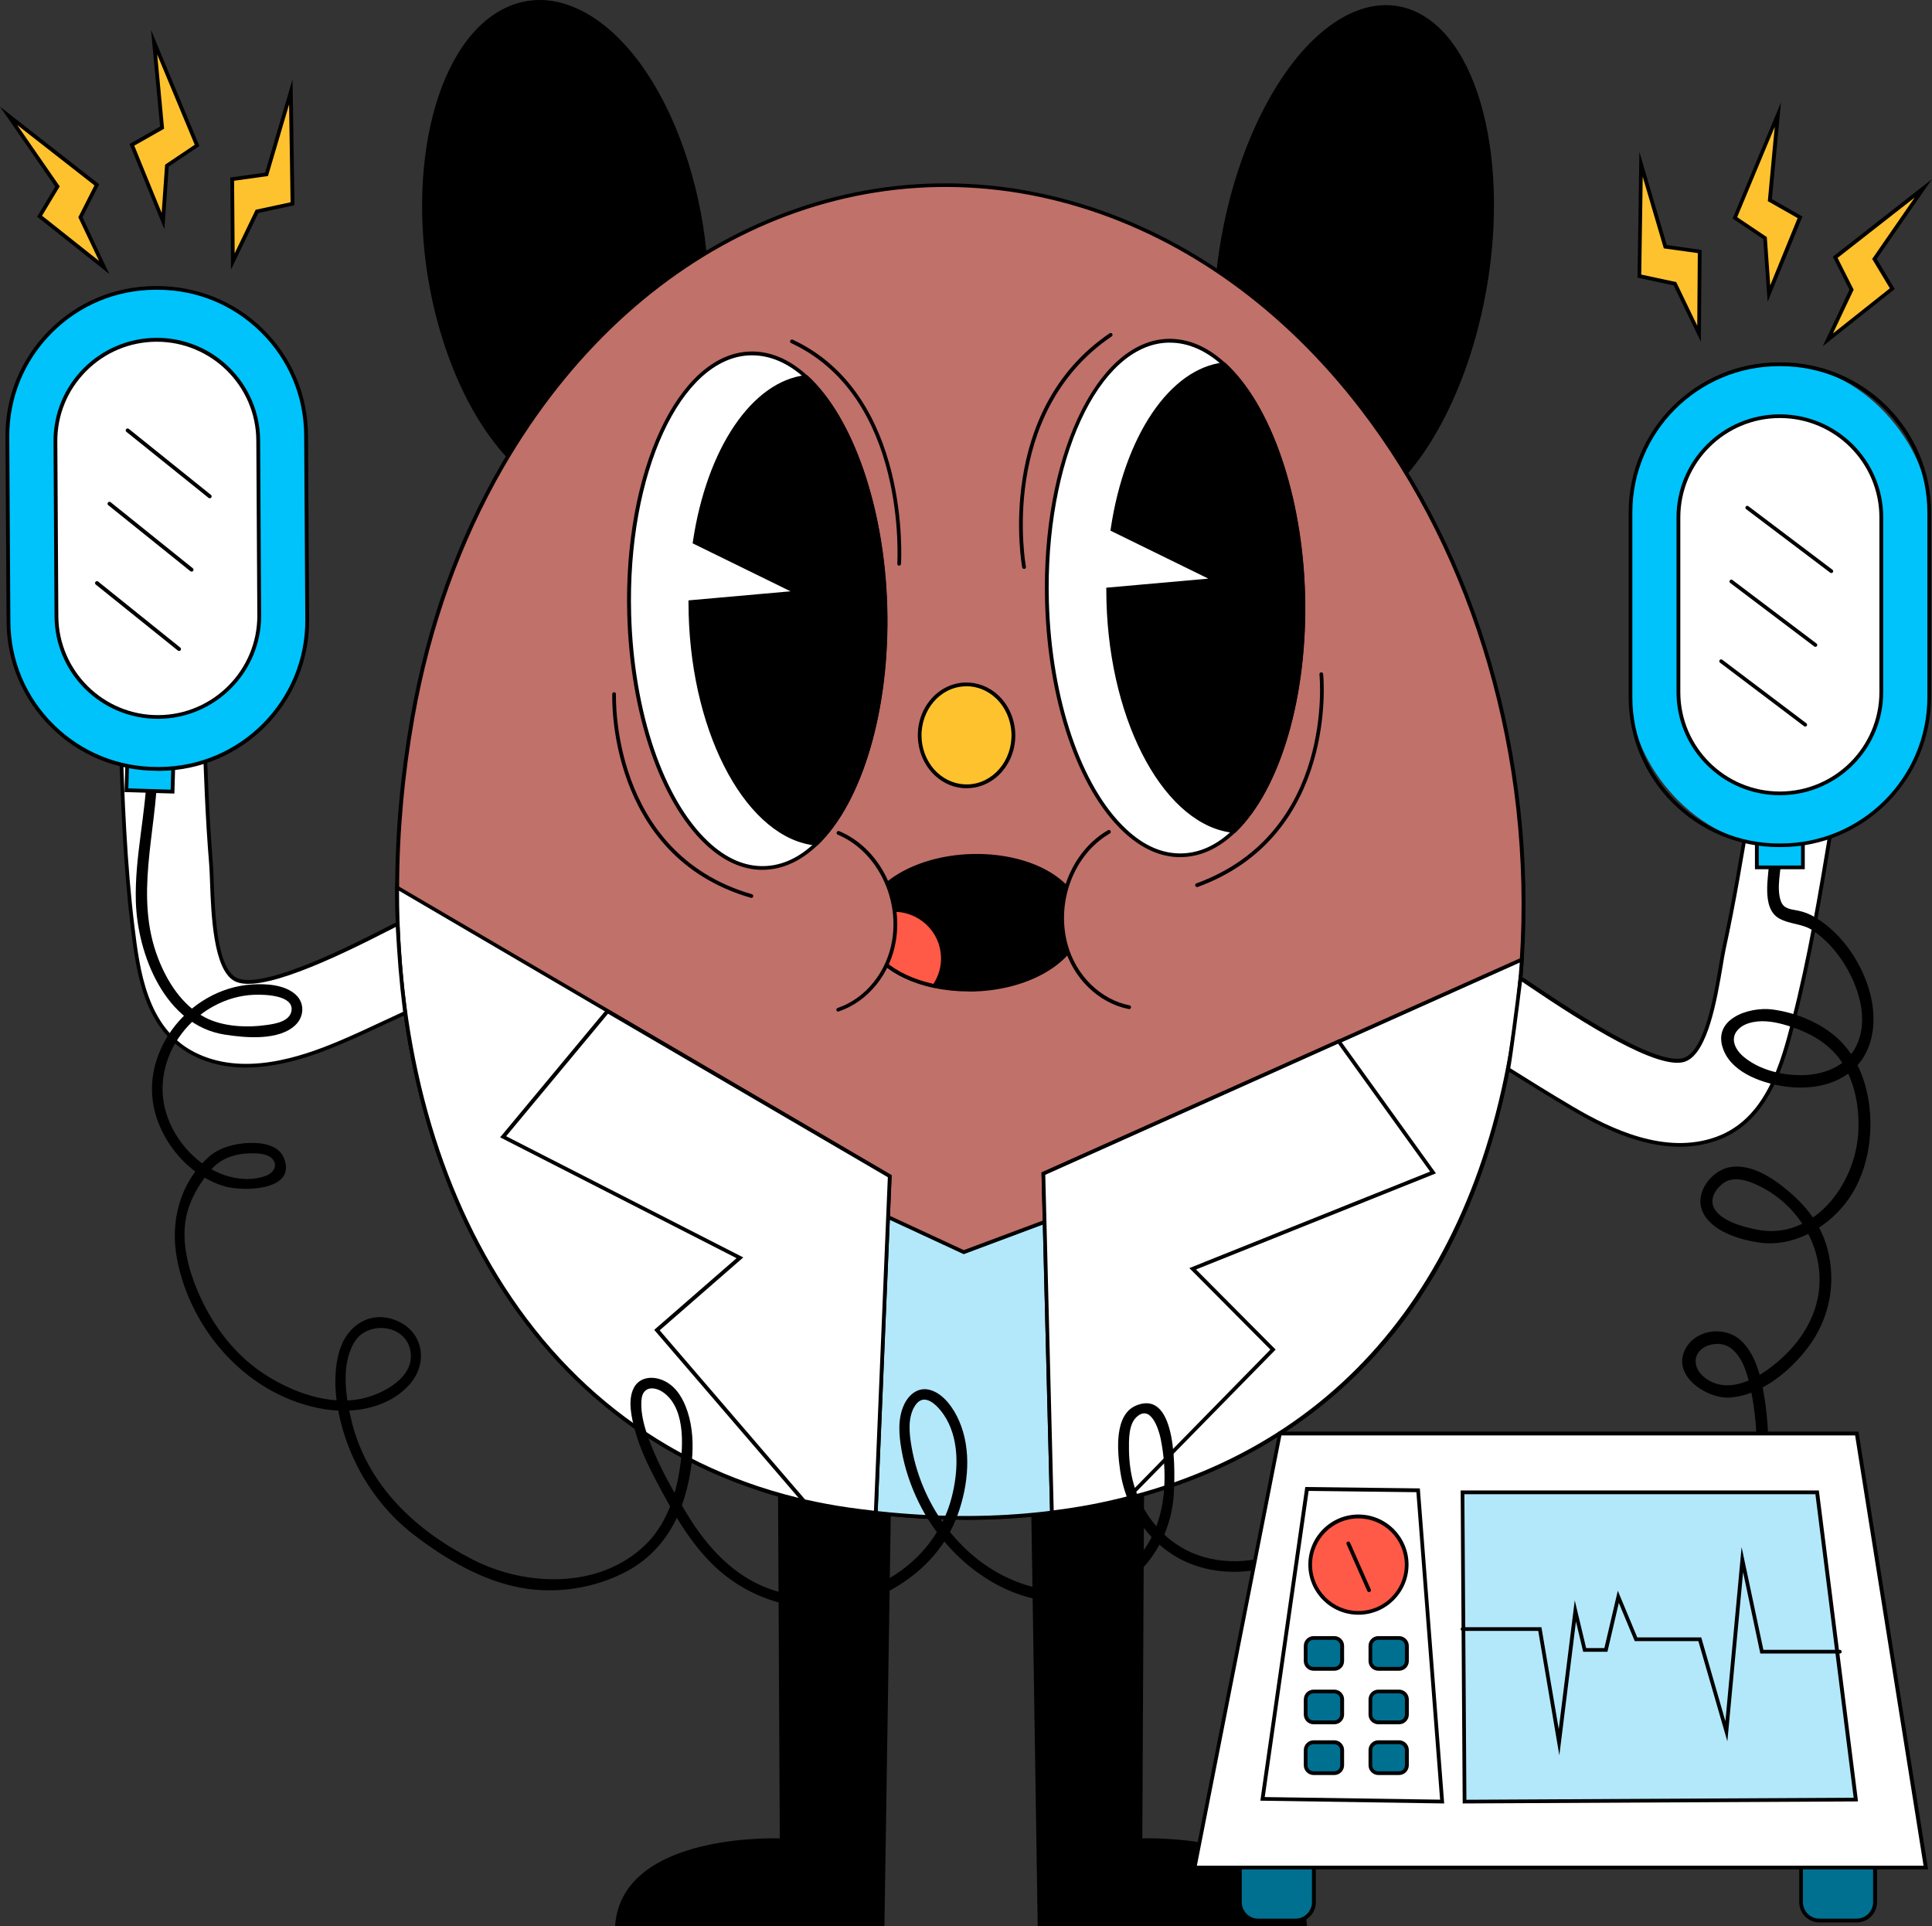 <?xml version="1.0" encoding="UTF-8"?><svg id="Ebene_2" xmlns="http://www.w3.org/2000/svg" width="208.64" height="208" viewBox="0 0 208.64 208"><rect x="0" y="0" width="208.64" height="208" fill="#333333" stroke="none"/><g id="OBJECTS"><polygon points="207.71 20.33 198.19 27.78 199.95 31.28 197.38 36.7 204.35 31.17 202.42 27.96 207.71 20.33" fill="#ffc22f"/><path d="M196.83,37.41l2.9-6.13-1.8-3.56,10.71-8.38-5.97,8.62,1.95,3.25-7.8,6.19ZM198.44,27.84l1.74,3.44-2.24,4.73,6.15-4.88-1.91-3.17,4.59-6.63-8.33,6.52Z"/><polygon points="177.23 17.74 177.05 29.81 180.88 30.64 183.49 36.05 183.56 27.16 179.85 26.64 177.23 17.74" fill="#ffc22f"/><path d="M183.69,36.92l-2.95-6.1-3.9-.84.2-13.58,2.96,10.06,3.76.53-.08,9.94ZM177.25,29.65l3.77.81,2.27,4.71.06-7.84-3.67-.51-2.28-7.74-.16,10.57Z"/><polygon points="192 12.38 187.35 23.53 190.61 25.71 191.03 31.7 194.39 23.46 191.13 21.61 192 12.38" fill="#ffc22f"/><path d="M190.89,32.58l-.47-6.76-3.31-2.22,5.22-12.54-.98,10.44,3.3,1.88-3.76,9.21ZM187.6,23.45l3.2,2.15.37,5.21,2.96-7.26-3.22-1.83.75-8.03-4.06,9.76Z"/><polygon points=".93 12.51 10.45 19.96 8.68 23.46 11.25 28.88 4.28 23.35 6.21 20.14 .93 12.51" fill="#ffc22f"/><path d="M11.81,29.59l-7.8-6.19,1.95-3.25L0,11.52l10.71,8.38-1.8,3.56,2.9,6.13ZM4.55,23.3l6.15,4.88-2.24-4.72,1.74-3.44L1.86,13.5l4.59,6.63-1.91,3.17Z"/><polygon points="31.41 9.92 31.59 22 27.75 22.82 25.15 28.23 25.07 19.34 28.79 18.82 31.41 9.92" fill="#ffc22f"/><path d="M24.95,29.11l-.08-9.94,3.76-.53,2.96-10.06.21,13.58-3.9.84-2.95,6.1ZM25.28,19.52l.06,7.84,2.27-4.71,3.77-.81-.16-10.57-2.28,7.74-3.67.51Z"/><polygon points="16.64 4.56 21.29 15.71 18.03 17.89 17.61 23.88 14.25 15.64 17.5 13.79 16.64 4.56" fill="#ffc22f"/><path d="M17.75,24.76l-3.76-9.21,3.3-1.88-.98-10.44,5.22,12.54-3.31,2.22-.47,6.76ZM14.5,15.73l2.96,7.26.37-5.21,3.2-2.15-4.06-9.76.75,8.03-3.22,1.83Z"/><path d="M123.43,144.97l-.27,53.75s16.87-.84,17.78,9.08h-28.67s-.96-62.48-.96-62.48c0,0,12.14-.35,12.13-.35Z"/><path d="M141.16,208h-29.1s0-.21,0-.21l-.97-62.66h.2c.12,0,11.96-.35,12.13-.36v.19s.21.01.21.01l-.27,53.54c1.98-.05,16.92-.11,17.77,9.27l.02.22ZM112.47,207.58h28.25c-1.11-9.37-17.38-8.67-17.54-8.66h-.21s0-.2,0-.2l.27-53.55c-.29.02-.8.04-1.69.06l-10.03.29.96,62.06Z"/><path d="M84.15,144.97l.27,53.75s-16.87-.84-17.78,9.08h28.67s.96-62.48.96-62.48c0,0-12.14-.35-12.13-.35Z"/><path d="M66.42,208l.02-.22c.86-9.38,15.79-9.32,17.77-9.27l-.27-53.54h.2s.01-.2.01-.2c.16,0,12.01.35,12.13.35h.2s0,.21,0,.21l-.97,62.66h-29.1ZM83.56,198.9c-3.38,0-15.73.56-16.69,8.69h28.25s.96-62.08.96-62.08l-10.03-.29c-.89-.03-1.39-.04-1.69-.06l.27,53.77h-.21s-.33-.02-.85-.02ZM84.15,144.97h0,0Z"/><path d="M133,21.53c-3.87,14.83-1.11,29.97,6.18,33.82,7.29,3.85,16.34-5.05,20.21-19.87s1.11-29.97-6.18-33.82-16.34,5.05-20.21,19.87Z"/><path d="M142.74,56.44c-1.26,0-2.49-.31-3.65-.92-7.35-3.89-10.17-19.16-6.28-34.05l.2.05-.2-.05c2.6-9.96,7.68-17.68,13.26-20.12,2.51-1.1,5.01-1.06,7.24.12,7.35,3.89,10.17,19.16,6.28,34.05-2.6,9.96-7.68,17.68-13.26,20.12-1.21.53-2.42.8-3.59.8ZM149.66.95c-1.12,0-2.26.26-3.43.77-5.46,2.4-10.46,10.01-13.03,19.85h0c-3.84,14.72-1.12,29.78,6.08,33.59,2.15,1.13,4.47,1.17,6.89.11,5.46-2.4,10.46-10.01,13.03-19.85,3.84-14.72,1.12-29.78-6.08-33.59-1.11-.59-2.26-.88-3.46-.88Z"/><path d="M74.16,17.67C69.84,3.78,60.46-3.28,53.22,1.9c-7.24,5.18-9.6,20.63-5.27,34.52s13.71,20.94,20.95,15.77c7.24-5.18,9.6-20.63,5.27-34.52Z"/><path d="M63.81,54.09c-.97,0-1.96-.17-2.96-.5-5.43-1.82-10.33-8.21-13.1-17.11-4.35-13.94-1.95-29.53,5.35-34.75C55.57-.03,58.39-.46,61.25.5c5.43,1.82,10.33,8.21,13.1,17.11h0c4.35,13.94,1.95,29.53-5.35,34.75-1.61,1.15-3.37,1.74-5.2,1.74ZM58.3.41c-1.74,0-3.42.56-4.96,1.66-7.16,5.12-9.49,20.51-5.2,34.29,2.73,8.77,7.54,15.06,12.84,16.84,2.74.92,5.43.51,7.79-1.18,7.16-5.12,9.49-20.51,5.2-34.29-2.73-8.77-7.54-15.06-12.85-16.84-.95-.32-1.9-.48-2.83-.48Z"/><path d="M91.53,162.97c33.39,4.77,64.41-8.56,71.58-49.11.61-3.42,1.01-6.84,1.23-10.25,1.43-22.31-5.25-43.95-17.34-59.65-7.97-10.33-18.28-18.09-30.18-21.74-24.56-7.55-48.9,4.49-62.57,28.1-4.54,7.86-7.91,17-9.7,27.13-1.09,6.19-1.64,12.35-1.66,18.38-.09,33.44,16.38,62.52,48.65,67.14Z" fill="#c07169"/><path d="M104.19,164.1c-4.1,0-8.34-.31-12.69-.93h0c-15.31-2.19-27.97-10.09-36.6-22.84-8.04-11.88-12.27-27.27-12.22-44.49.01-6.05.57-12.25,1.66-18.41,1.75-9.92,5.02-19.07,9.72-27.19,14.18-24.5,38.83-35.56,62.81-28.19,11.54,3.54,22.01,11.08,30.29,21.81,12.45,16.15,18.79,37.94,17.39,59.78-.22,3.45-.63,6.91-1.23,10.27-3.39,19.21-12.16,33.24-26.05,41.69-9.26,5.64-20.53,8.52-33.07,8.52ZM91.56,162.77c17.55,2.5,33.27-.1,45.49-7.53,13.79-8.39,22.49-22.32,25.86-41.41.59-3.35,1-6.79,1.22-10.23,1.39-21.75-4.91-43.44-17.3-59.51-8.22-10.66-18.62-18.15-30.08-21.67-23.79-7.31-48.25,3.68-62.33,28.01-4.67,8.09-7.93,17.19-9.67,27.06-1.08,6.14-1.64,12.31-1.65,18.34-.05,17.14,4.16,32.45,12.15,44.27,8.57,12.66,21.13,20.5,36.32,22.67h0Z"/><path d="M82.69,160.98c2.8.88,5.75,1.54,8.84,1.98,11.64,1.66,23,1.13,33.16-2.01l-5.91-31.25-14.71,5.5-13.82-6.41-7.56,32.18Z" fill="#b3e8fb"/><path d="M104.21,164.1c-4.11,0-8.35-.31-12.71-.93-3.06-.44-6.05-1.11-8.87-1.99l-.18-.06,7.66-32.61,13.97,6.48,14.85-5.55,5.99,31.66-.17.05c-6.36,1.96-13.23,2.95-20.54,2.95ZM82.93,160.85c2.75.85,5.65,1.5,8.63,1.92,11.99,1.71,23.06,1.06,32.9-1.95l-5.83-30.83-14.56,5.44-.08-.04-13.6-6.31-7.46,31.76Z"/><path d="M113.59,163.32c24.15-3.01,43.97-18.09,49.52-49.46.61-3.42,1.01-6.84,1.23-10.25l-51.66,23.12.92,36.59Z" fill="#fff"/><path d="M113.4,163.55v-.22s-.92-36.72-.92-36.72l.12-.06,51.97-23.26-.02.34c-.22,3.45-.63,6.91-1.23,10.27-5.06,28.64-22.71,46.26-49.69,49.63l-.22.03ZM112.89,126.86l.91,36.23c26.67-3.41,44.1-20.9,49.12-49.26.57-3.24.98-6.56,1.2-9.89l-51.23,22.93Z"/><path d="M94.57,163.35c-1.01-.11-2.02-.24-3.04-.38-32.27-4.61-48.74-33.69-48.65-67.14l53.2,31.17-1.51,36.35Z" fill="#fff"/><path d="M94.77,163.58l-.22-.02c-1.01-.11-2.04-.24-3.05-.39-15.31-2.19-27.97-10.09-36.6-22.84-8.04-11.88-12.27-27.27-12.22-44.49v-.35s53.61,31.41,53.61,31.41v.12s-1.52,36.57-1.52,36.57ZM43.09,96.18c.01,17,4.21,32.18,12.15,43.91,8.57,12.66,21.13,20.5,36.32,22.67.93.13,1.88.25,2.82.36l1.5-36.01-52.79-30.93Z"/><path d="M113.6,163.31c2.86-.35,5.41-.82,8.14-1.52l15.74-16.06-8.68-8.72,25.96-10.4-10.18-14.16-31.9,14.28.92,36.58Z" fill="#fff"/><path d="M113.4,163.54v-.22s-.93-36.71-.93-36.71l.12-.06,32.05-14.35,10.43,14.5-25.91,10.38,8.6,8.65-15.92,16.24h-.06c-2.73.71-5.25,1.18-8.16,1.54l-.22.03ZM112.88,126.87l.91,36.22c2.78-.35,5.21-.81,7.84-1.48l15.56-15.88-8.75-8.8,26-10.42-9.94-13.81-31.62,14.16Z"/><path d="M79.9,135.81l-8.96,7.81,15.87,18.47h0c1.53.35,3.1.65,4.71.87.99.14,2.05.28,3.04.39l1.51-36.35-30.48-17.81-11.27,13.55,25.57,13.07Z" fill="#fff"/><path d="M94.77,163.58l-.22-.02c-1.07-.12-2.19-.27-3.05-.39-1.55-.22-3.13-.51-4.69-.87h-.07s-.08-.07-.08-.07l-16.01-18.63,8.89-7.74-25.53-13.05,11.54-13.88.15.09,30.58,17.87v.12s-1.52,36.57-1.52,36.57ZM86.93,161.91c1.55.35,3.1.64,4.63.86.8.11,1.82.25,2.82.36l1.5-36.01-30.22-17.66-11,13.23,25.61,13.09-9.03,7.87,15.7,18.27Z"/><path d="M140.73,64.15c-.31-11.04-3.79-20.48-8.55-24.82-1.86-1.69-3.91-2.6-6.06-2.53-7.64.24-13.48,12.86-13.05,28.2s6.98,27.59,14.61,27.35c2.03-.06,3.94-1,5.62-2.62,4.68-4.51,7.74-14.31,7.43-25.58Z" fill="#fff"/><path d="M127.46,92.56c-2.13,0-4.2-.93-6.15-2.76-4.91-4.62-8.15-14.12-8.45-24.8-.43-15.43,5.51-28.17,13.24-28.41,2.16-.06,4.24.8,6.2,2.59,4.94,4.49,8.32,14.29,8.62,24.96h0c.31,10.95-2.63,21.05-7.49,25.73-1.78,1.72-3.72,2.62-5.76,2.68-.08,0-.15,0-.23,0ZM126.34,37c-.07,0-.14,0-.22,0-7.51.23-13.28,12.79-12.85,28,.3,10.57,3.49,19.96,8.32,24.51,1.93,1.82,3.98,2.71,6.08,2.64,1.94-.06,3.78-.92,5.49-2.57,4.78-4.61,7.67-14.59,7.37-25.43h0c-.3-10.57-3.63-20.25-8.49-24.67-1.82-1.65-3.74-2.48-5.7-2.48Z"/><path d="M133.31,89.73c-7.23-.65-13.24-11.41-13.62-24.78-.01-.44-.02-.87-.02-1.31l11.56-1.03-11.09-5.43c1.46-9.85,6.18-17.19,12.04-17.85,4.77,4.34,8.24,13.78,8.55,24.82.32,11.27-2.75,21.07-7.43,25.58Z"/><path d="M133.38,89.94h-.09c-7.36-.67-13.43-11.63-13.8-24.98-.01-.44-.02-.88-.02-1.31v-.19l11.02-.98-10.57-5.18.02-.15c1.5-10.12,6.41-17.37,12.22-18.02h.09s.07.05.07.05c4.94,4.49,8.32,14.29,8.62,24.96.31,10.95-2.63,21.05-7.49,25.73l-.07.06ZM119.87,63.83c0,.37,0,.74.02,1.12.37,13.09,6.22,23.85,13.34,24.57,4.74-4.63,7.6-14.57,7.3-25.36-.3-10.52-3.6-20.16-8.42-24.61-5.56.7-10.26,7.71-11.75,17.52l11.61,5.69-12.1,1.08Z"/><path d="M129.27,95.78c-.08,0-.16-.05-.19-.13-.04-.11.02-.22.12-.26,14.98-5.47,13.31-22.4,13.29-22.57-.01-.11.07-.21.18-.22.11-.01.21.07.22.18.02.17,1.72,17.42-13.56,23-.02,0-.05.01-.07.01Z"/><path d="M110.59,61.43c-.1,0-.18-.07-.2-.16-.03-.17-3.04-16.81,9.44-25.28.09-.06.22-.04.28.05.06.09.04.22-.05.28-12.27,8.33-9.3,24.71-9.27,24.87.02.11-.05.22-.16.24-.01,0-.03,0-.04,0Z"/><path d="M95.61,65.52c-.31-11.04-3.79-20.48-8.56-24.82-1.86-1.69-3.91-2.6-6.06-2.53-7.64.24-13.48,12.86-13.05,28.2.43,15.34,6.98,27.59,14.61,27.35,2.03-.06,3.94-1,5.62-2.62,4.68-4.51,7.74-14.31,7.43-25.58Z" fill="#fff"/><path d="M82.34,93.93c-2.13,0-4.2-.93-6.15-2.76-4.91-4.62-8.15-14.12-8.45-24.8-.44-15.43,5.51-28.17,13.24-28.41,2.16-.07,4.24.8,6.2,2.59,4.94,4.49,8.32,14.29,8.62,24.96h0c.31,10.95-2.63,21.05-7.49,25.73-1.78,1.72-3.72,2.62-5.76,2.68-.08,0-.15,0-.23,0ZM81.22,38.37c-.07,0-.14,0-.21,0-7.51.23-13.28,12.79-12.85,28,.3,10.57,3.49,19.96,8.32,24.51,1.93,1.82,3.98,2.71,6.08,2.64,1.94-.06,3.78-.92,5.49-2.57,4.78-4.61,7.67-14.59,7.37-25.43-.3-10.57-3.63-20.25-8.49-24.67-1.82-1.65-3.74-2.48-5.7-2.48Z"/><path d="M88.18,91.1c-7.23-.65-13.24-11.41-13.62-24.78-.01-.44-.02-.87-.02-1.31l11.56-1.03-11.09-5.43c1.46-9.85,6.18-17.19,12.04-17.85,4.77,4.34,8.24,13.78,8.56,24.82.32,11.27-2.75,21.07-7.43,25.58Z"/><path d="M88.26,91.31h-.09c-7.36-.67-13.43-11.63-13.8-24.98-.01-.44-.02-.88-.02-1.31v-.19l11.02-.98-10.57-5.18.02-.15c1.5-10.12,6.41-17.37,12.22-18.02h.09s.07.05.07.05c4.94,4.49,8.32,14.29,8.62,24.96.31,10.95-2.63,21.05-7.49,25.73l-.07.06ZM74.75,65.2c0,.37,0,.74.02,1.12.37,13.09,6.22,23.85,13.34,24.57,4.74-4.63,7.6-14.57,7.3-25.36-.3-10.52-3.6-20.16-8.42-24.61-5.56.7-10.26,7.71-11.75,17.52l11.61,5.69-12.1,1.08Z"/><path d="M81.16,96.95s-.04,0-.06,0c-15.6-4.5-14.99-21.83-14.98-22.01,0-.11.1-.21.21-.19.11,0,.2.1.19.21,0,.17-.6,17.18,14.68,21.6.11.03.17.14.14.25-.03.09-.11.15-.2.15Z"/><path d="M97.1,61.09s0,0-.01,0c-.11,0-.2-.11-.19-.22.01-.18,1.12-17.96-11.46-23.82-.1-.05-.15-.17-.1-.27.05-.1.17-.15.27-.1,12.83,5.98,11.7,24.03,11.69,24.21,0,.11-.1.19-.2.19Z"/><path d="M99.32,79.59c.1,3.04,2.44,5.42,5.24,5.33,2.8-.1,4.98-2.64,4.89-5.68-.1-3.04-2.44-5.42-5.24-5.33-2.8.1-4.98,2.64-4.89,5.68Z" fill="#ffc22f"/><path d="M104.39,85.12c-1.26,0-2.48-.49-3.44-1.39-1.11-1.04-1.78-2.55-1.83-4.14-.1-3.15,2.18-5.79,5.08-5.89,1.32-.04,2.61.44,3.61,1.38,1.11,1.04,1.78,2.55,1.83,4.14.1,3.15-2.18,5.79-5.08,5.89-.06,0-.11,0-.17,0ZM104.37,74.11c-.05,0-.1,0-.16,0-2.68.09-4.78,2.55-4.69,5.47.05,1.48.67,2.89,1.7,3.85.93.86,2.1,1.31,3.32,1.27,2.68-.09,4.78-2.55,4.69-5.47-.05-1.48-.67-2.89-1.7-3.85-.89-.83-2-1.28-3.17-1.28Z"/><path d="M116.68,99.22c.13,3.99-4.98,7.4-11.4,7.62-1.55.05-3.02-.08-4.39-.38-4.3-.92-7.39-3.4-7.48-6.43,0-.27,0-.52.05-.78.51-3.64,5.36-6.63,11.37-6.84,6.43-.22,11.73,2.82,11.86,6.81Z"/><path d="M104.62,107.06c-1.29,0-2.56-.13-3.77-.39-4.55-.97-7.55-3.57-7.64-6.62,0-.29,0-.56.05-.82.53-3.78,5.5-6.8,11.56-7.01,4.11-.13,7.89,1.02,10.14,3.12,1.22,1.14,1.89,2.48,1.93,3.89h0c.13,4.09-5.07,7.6-11.6,7.83-.22,0-.44.01-.66.01ZM105.49,92.6c-.22,0-.44,0-.66.01-5.87.2-10.67,3.07-11.17,6.67-.04.24-.05.48-.05.74.09,2.86,2.96,5.31,7.32,6.24,1.39.3,2.85.43,4.34.37,6.3-.22,11.33-3.54,11.21-7.41h0c-.04-1.29-.66-2.54-1.8-3.6-2.05-1.91-5.45-3.02-9.19-3.02Z"/><path d="M101.83,103.32c.04,1.16-.31,2.25-.93,3.14-4.3-.92-7.39-3.4-7.48-6.43,0-.27,0-.52.05-.78.82-.6,1.82-.95,2.91-.99,2.92-.1,5.37,2.16,5.47,5.06Z" fill="#ff5a47"/><path d="M100.98,106.69l-.13-.03c-4.55-.97-7.55-3.57-7.64-6.62,0-.29,0-.56.05-.82v-.08s.08-.05.08-.05c.87-.64,1.92-.99,3.02-1.03,1.48-.05,2.88.47,3.96,1.48,1.06.99,1.67,2.33,1.72,3.78h0c.04,1.17-.3,2.3-.97,3.26l-.08.11ZM93.64,99.37c-.03.2-.04.42-.03.66.09,2.83,2.91,5.26,7.19,6.21.57-.87.86-1.87.82-2.91h0c-.04-1.34-.61-2.58-1.59-3.5-1-.93-2.3-1.42-3.67-1.37-.99.03-1.93.35-2.72.9Z"/><path d="M90.55,89.96c4.27,1.79,6.74,6.88,6.01,11.54-.56,3.56-2.93,6.48-6.04,7.54" fill="#c07169"/><path d="M90.52,109.24c-.08,0-.16-.05-.19-.14-.04-.11.02-.22.13-.26,3.04-1.03,5.36-3.93,5.9-7.38.74-4.74-1.79-9.61-5.89-11.33-.1-.04-.15-.16-.11-.27.04-.1.16-.15.27-.11,4.27,1.79,6.9,6.85,6.13,11.76-.56,3.6-2.99,6.62-6.17,7.7-.02,0-.04.01-.07.01Z"/><path d="M119.75,89.82c-4.03,2.32-5.91,7.7-4.66,12.23.96,3.47,3.64,6.06,6.84,6.71" fill="#c07169"/><path d="M121.93,108.96s-.03,0-.04,0c-3.29-.66-6.03-3.35-7-6.85-1.32-4.78.73-10.14,4.76-12.46.1-.06.22-.02.28.07.06.1.02.22-.07.28-3.88,2.23-5.84,7.39-4.57,12,.92,3.35,3.55,5.93,6.69,6.56.11.02.18.13.16.24-.02.1-.1.16-.2.16Z"/><path d="M12.98,78.66c.25,7.15.47,14.32,1.34,21.43.62,5.14,1.48,11.04,6.54,13.67,5.02,2.6,10.98.89,15.86-1.18,2.3-.97,4.75-2.16,7.03-3.2-.45-3.56-.64-6.1-.82-9.61-1.43.65-14.16,7.7-17.48,5.99-2.69-1.39-2.43-9.81-2.65-12.46-.44-5.35-.61-10.72-.8-16.09-.2-5.84-9.22-4.36-9.02,1.45Z" fill="#fff"/><path d="M26.58,115.28c-1.98,0-3.96-.37-5.81-1.34-5.31-2.76-6.08-9.15-6.65-13.83-.84-6.92-1.09-14-1.32-20.85l-.02-.6c-.06-1.87.81-3.51,2.41-4.5,1.59-.99,3.63-1.14,5.06-.38,1.21.64,1.9,1.86,1.95,3.42l.03.94c.17,4.97.35,10.11.76,15.14.04.47.06,1.13.09,1.89.13,3.48.34,9.31,2.45,10.4,2.79,1.44,12.87-3.73,16.18-5.43.54-.28.93-.48,1.13-.57l.27-.12.02.3c.18,3.42.37,5.96.82,9.6l.02.15-.14.06c-.72.33-1.46.67-2.2,1.02-1.6.75-3.26,1.52-4.83,2.18-2.82,1.2-6.51,2.51-10.22,2.51ZM18.17,73.71c-.93,0-1.92.27-2.77.8-1.47.92-2.28,2.43-2.22,4.15l.02.6c.23,6.84.48,13.91,1.32,20.82.56,4.58,1.32,10.86,6.43,13.51,5.2,2.69,11.44.61,15.69-1.19,1.57-.66,3.22-1.43,4.82-2.18.7-.33,1.39-.65,2.07-.96-.43-3.46-.61-5.94-.79-9.17-.21.1-.49.25-.84.43-5.83,2.99-13.89,6.8-16.55,5.43-2.32-1.2-2.54-7.18-2.67-10.75-.03-.76-.05-1.41-.09-1.87-.42-5.05-.59-10.19-.76-15.16l-.03-.94c-.06-1.81-.98-2.68-1.74-3.08-.55-.29-1.21-.44-1.89-.44Z"/><path d="M162.85,115.43c2.31,1.46,4.64,2.89,6.99,4.28,4.57,2.69,10.26,5.16,15.57,3.23,5.37-1.95,6.98-7.69,8.27-12.7,1.79-6.94,2.95-14.01,4.12-21.07.96-5.73-7.79-8.38-8.75-2.61-.88,5.29-1.75,10.6-2.89,15.85-.56,2.59-1.4,10.97-4.25,12-3.51,1.27-16.14-7.8-17.73-8.8-.29,2.5-1.15,9.09-1.34,9.82Z" fill="#fff"/><path d="M181.41,123.83c-4.35,0-8.59-2.13-11.67-3.95-2.59-1.52-5.1-3.09-6.99-4.28l-.12-.08.04-.14c.18-.72,1.05-7.32,1.33-9.79l.04-.32.27.17c.2.13.59.39,1.11.74,3.33,2.25,13.47,9.11,16.44,8.04,2.23-.81,3.2-6.56,3.78-9.99.13-.75.24-1.4.34-1.86,1.07-4.94,1.92-10.01,2.73-14.91l.15-.93c.26-1.55,1.1-2.66,2.38-3.14,1.53-.57,3.52-.15,4.97,1.03,1.45,1.19,2.11,2.94,1.8,4.78l-.1.58c-1.13,6.76-2.29,13.75-4.03,20.51-1.17,4.56-2.78,10.8-8.4,12.84-1.35.49-2.71.7-4.07.7ZM163.08,115.34c1.88,1.18,4.33,2.71,6.86,4.2,3.98,2.34,9.9,5.21,15.4,3.22,5.42-1.97,6.99-8.09,8.14-12.56,1.74-6.74,2.9-13.72,4.02-20.47l.1-.58c.28-1.7-.32-3.3-1.66-4.4-1.34-1.1-3.18-1.49-4.57-.97-.8.3-1.83,1.03-2.12,2.83l-.15.93c-.82,4.91-1.66,9.98-2.74,14.93-.1.46-.21,1.1-.33,1.85-.6,3.52-1.59,9.42-4.04,10.31-2.84,1.02-10.95-4.12-16.81-8.08-.34-.23-.61-.41-.82-.55-.31,2.6-1.05,8.21-1.27,9.37Z"/><path d="M145.26,161.86c-1.88,2.83-3.54,5.64-6.87,6.91-3.87,1.48-8.41,1.32-11.91-1-3.03-2.01-5-5.37-5.51-8.95-.3-2.08-.69-6.08,1.75-7.06,4.51-1.82,4.18,7.53,4.03,9.71-.39,5.65-4.4,10.68-10.2,11.41-7.38.93-14.19-4.26-17.31-10.6-.88-1.79-1.54-3.72-1.88-5.69-.28-1.62-.44-3.39.28-4.93.5-1.06,1.49-1.9,2.73-1.59,1.52.38,2.64,2.03,3.22,3.39,1.35,3.12.98,6.87-.13,10-1.19,3.37-3.54,5.98-6.58,7.84-6.49,3.99-14.97,2.75-20.21-2.66-2.49-2.56-4.23-5.74-5.88-8.88-.88-1.67-1.69-3.41-2.2-5.24-.38-1.38-.85-3.36-.12-4.7.57-1.03,1.75-1.23,2.81-.89,1.4.45,2.25,1.64,2.77,2.95,1.28,3.22.74,7.22-.33,10.43-1.04,3.14-3.06,5.77-6.01,7.35-3.45,1.85-7.62,2.49-11.46,1.79-4.19-.77-8.09-3.08-11.44-5.63-3.27-2.48-5.79-5.94-7.23-9.78-1.16-3.08-1.86-6.86-.95-10.09.81-2.86,3.46-4.58,6.33-3.29,2.74,1.23,3.26,4.44,1.39,6.69-2.21,2.65-6.03,3.34-9.28,2.82-8.13-1.3-14.46-8.33-15.96-16.26-.75-3.98.29-8.12,3.37-10.93,1.17-1.07,2.87-1.51,4.42-1.56,1.35-.05,3.18.19,3.76,1.62,1.45,3.6-4.51,3.64-6.49,3.04-3.35-1.03-6.02-3.9-7.18-7.15-2.45-6.86,3.24-14.22,10.28-14.63,1.5-.09,3.49.03,4.66,1.1.97.88.94,2.33.01,3.25-1.77,1.76-5.44,1.42-7.67,1.07-6.43-1-9.43-8.62-9.6-14.38-.14-4.81,1.11-9.54,1.21-14.33.02-.73,1.16-.7,1.14.03-.14,6.88-2.53,13.76.06,20.45.98,2.53,2.58,5.05,5.04,6.36,1.96,1.04,4.6,1.14,6.76.82.92-.13,2.43-.4,2.6-1.53.26-1.71-3-1.77-4.09-1.72-3.05.13-5.94,1.78-7.77,4.19-1.86,2.44-2.58,5.63-1.67,8.59.91,2.96,3.31,5.65,6.26,6.68,1.42.49,3.08.62,4.51.08.77-.28,1.38-1.12.66-1.86-.54-.55-1.64-.57-2.35-.56-1.57.02-3.15.52-4.19,1.72-1.29,1.47-2.35,3.26-2.74,5.19-.65,3.24.62,6.95,2.11,9.78,1.55,2.94,3.75,5.52,6.57,7.3,2.9,1.83,6.73,3.22,10.19,2.52,2.37-.48,6.01-2.37,5.32-5.34-.64-2.75-4.6-3.07-5.99-.83-1.5,2.41-.98,5.93-.34,8.54,1.69,6.96,6.91,11.84,13.12,15,5.77,2.94,13.72,3.17,18.64-1.63,2.05-2,3.08-4.75,3.58-7.52.47-2.58.85-6.98-1.54-8.82-1-.78-2.35-.82-2.48.68-.14,1.56.37,3.19.92,4.63,1,2.63,2.44,5.14,3.88,7.54,1.59,2.66,3.6,5.16,6.22,6.87,2.72,1.78,5.89,2.46,9.11,2.26,6.2-.37,11.77-4.65,13.35-10.69.71-2.73.88-6-.56-8.53-.62-1.08-2.26-3.11-3.37-1.44-.85,1.28-.63,3.09-.38,4.51,1.13,6.44,5.5,12.43,11.76,14.67,5.32,1.9,11.17.46,14-4.67,1.77-3.2,1.85-7.46,1.12-10.98-.22-1.05-1.09-3.7-2.61-2.27-.85.8-.81,2.48-.8,3.55.02,1.24.17,2.47.51,3.67.85,2.99,2.84,5.64,5.62,7.1,3.32,1.74,7.69,1.59,10.99-.15,2.45-1.29,3.77-3.76,5.25-5.98.41-.61,1.38,0,.97.6h0Z"/><rect x="13.73" y="80.26" width="4.98" height="5.14" transform="translate(29.98 166.11) rotate(-178.31)" fill="#00c3fc"/><path d="M18.83,85.69l-5.38-.16.16-5.54,5.38.16-.16,5.54ZM13.86,85.13l4.57.14.14-4.73-4.57-.14-.14,4.73Z"/><path d="M16.86,31.09h.24c8.84,0,16.01,7.18,16.01,16.01v19.91c0,8.84-7.18,16.02-16.02,16.02h-.24c-8.84,0-16.01-7.18-16.01-16.01v-19.91c0-8.84,7.18-16.02,16.02-16.02Z" transform="translate(34.3 114.01) rotate(179.66)" fill="#00c3fc"/><path d="M16.94,83.23c-4.3,0-8.35-1.66-11.41-4.68-3.08-3.04-4.8-7.1-4.82-11.43l-.12-19.94c-.03-4.33,1.64-8.41,4.69-11.48,3.05-3.08,7.11-4.79,11.45-4.81h.2c4.33,0,8.42,1.63,11.51,4.68,3.08,3.04,4.8,7.1,4.82,11.43l.12,19.94c.05,8.93-7.19,16.24-16.14,16.3h-.2s-.07,0-.1,0ZM17.03,31.29s-.06,0-.1,0h-.2c-4.23.03-8.19,1.69-11.16,4.69-2.97,3-4.59,6.98-4.57,11.2l.12,19.94c.02,4.22,1.69,8.18,4.7,11.14,3.01,2.97,7,4.58,11.22,4.56h.2c8.73-.05,15.78-7.18,15.73-15.89l-.12-19.94c-.03-4.22-1.69-8.18-4.7-11.14-2.98-2.94-6.93-4.56-11.12-4.56Z"/><path d="M17.1,77.42h0c6.05-.04,10.92-4.95,10.89-10.98l-.11-18.89c-.04-6.03-4.97-10.89-11.02-10.85h0c-6.05.04-10.92,4.95-10.89,10.98l.11,18.89c.04,6.03,4.97,10.89,11.02,10.85Z" fill="#fff"/><path d="M17.04,77.62c-6.12,0-11.12-4.95-11.15-11.07l-.11-18.87c-.04-6.14,4.94-11.16,11.09-11.2h.07c6.12,0,11.12,4.95,11.15,11.07l.11,18.87c.04,6.14-4.94,11.16-11.09,11.2h-.07ZM17.1,77.22v.2s0-.2,0-.2c5.93-.03,10.72-4.88,10.69-10.79l-.11-18.87c-.03-5.89-4.85-10.66-10.75-10.66h-.06c-2.87.02-5.56,1.15-7.58,3.19-2.02,2.04-3.12,4.74-3.1,7.6l.11,18.87c.04,5.91,4.9,10.7,10.81,10.66Z"/><path d="M22.65,53.8s-.09-.01-.13-.04l-8.87-7.13c-.09-.07-.1-.2-.03-.29.07-.09.2-.1.29-.03l8.87,7.13c.09.07.1.2.03.29-.04.05-.1.08-.16.08Z"/><path d="M20.69,61.72s-.09-.01-.13-.04l-8.87-7.13c-.09-.07-.1-.2-.03-.29.07-.09.2-.1.29-.03l8.87,7.13c.09.07.1.2.03.29-.04.05-.1.08-.16.08Z"/><path d="M19.34,70.29s-.09-.01-.13-.04l-8.87-7.13c-.09-.07-.1-.2-.03-.29.07-.09.2-.1.29-.03l8.87,7.13c.09.07.1.2.03.29-.04.05-.1.08-.16.08Z"/><path d="M192.37,92.56c-.03,1.47-.56,3.33-.05,4.75.32.88,1.11.86,1.9,1.03.7.15,1.29.4,1.91.78,2.83,1.74,4.99,4.91,5.84,8.2.73,2.82.42,6.09-1.78,8.12-1.95,1.8-4.75,2.22-7.26,1.9-2.36-.3-5.7-1.36-6.76-3.85-1.46-3.47,2.74-4.8,5.2-4.49,2.76.35,5.88,1.66,7.79,3.85,1.99,2.29,2.83,5.48,2.83,8.52,0,3.04-.84,6.21-2.71,8.58-2.23,2.82-5.76,4.74-9.31,4.22-2.05-.3-5.08-1.16-6.08-3.28-.98-2.08.96-4.52,2.92-4.86,2.38-.41,4.79,1.26,6.52,2.76,2.13,1.84,3.64,3.98,4.2,6.85.69,3.49-.15,7-2.24,9.8-1.98,2.65-5.2,5.29-8.54,5.47-2.5.14-6.49-2.51-4.6-5.49,1.21-1.91,4.1-2.18,5.74-.77,1.67,1.44,2.28,3.97,2.63,6.1.42,2.55.52,5.16.45,7.75-.03.93-.08,1.86-.17,2.79-.08.86-1.38.87-1.3,0,.35-3.61.34-7.43-.38-10.98-.32-1.61-.82-3.67-2.16-4.7-.52-.4-1.14-.55-1.77-.48-2.3.25-2.83,2.46-.87,3.79,2.68,1.81,6.11-.43,8.15-2.31,2.24-2.06,3.9-4.83,4.02-8.01.19-4.81-2.97-9.14-7.21-10.85-.81-.33-1.77-.57-2.62-.28-.83.29-1.8,1.36-1.73,2.34.14,1.92,3.46,2.71,4.87,2.98,5.92,1.13,10.49-4.71,10.87-10.37.17-2.56-.27-5.25-1.59-7.45-1.34-2.23-3.64-3.49-6-4.21-1.2-.37-2.53-.64-3.77-.39-.55.11-1.11.32-1.53.72-1.05,1-.39,2.27.53,3.03,1.69,1.41,4.1,1.99,6.23,1.98,2.29-.02,4.78-.86,5.9-3.11,1.46-2.91.25-6.56-1.39-9.09-.86-1.33-1.97-2.55-3.27-3.42-1.16-.77-2.45-.65-3.62-1.29-2.05-1.13-1.11-4.73-1.07-6.62.02-.87,1.31-.87,1.3,0h0Z"/><rect x="189.72" y="88.52" width="4.98" height="5.14" transform="translate(384.42 182.18) rotate(180)" fill="#00c3fc"/><path d="M194.9,93.86h-5.38v-5.55h5.38v5.55ZM189.93,93.46h4.57v-4.73h-4.57v4.73Z"/><rect x="176.08" y="39.33" width="32.26" height="51.94" rx="16.01" ry="16.01" transform="translate(384.42 130.6) rotate(180)" fill="#00c3fc"/><path d="M192.31,91.47h-.2c-8.95,0-16.23-7.27-16.23-16.2v-19.94c0-8.93,7.28-16.2,16.23-16.2h.2c8.95,0,16.23,7.27,16.23,16.2v19.94c0,8.93-7.28,16.2-16.23,16.2ZM192.11,39.54c-8.73,0-15.83,7.09-15.83,15.8v19.94c0,8.71,7.1,15.8,15.83,15.8h.2c8.73,0,15.83-7.09,15.83-15.8v-19.94c0-8.71-7.1-15.8-15.83-15.8h-.2Z"/><path d="M192.21,85.66h0c6.05,0,10.95-4.89,10.95-10.92v-18.89c0-6.03-4.9-10.92-10.95-10.92h0c-6.05,0-10.95,4.89-10.95,10.92v18.89c0,6.03,4.9,10.92,10.95,10.92Z" fill="#fff"/><path d="M192.21,85.87c-6.15,0-11.16-4.99-11.16-11.13v-18.87c0-6.14,5-11.13,11.16-11.13s11.16,4.99,11.16,11.13v18.87c0,6.14-5,11.13-11.16,11.13ZM192.21,45.14c-5.93,0-10.75,4.81-10.75,10.73v18.87c0,5.92,4.82,10.73,10.75,10.73s10.75-4.81,10.75-10.73v-18.87c0-5.91-4.82-10.73-10.75-10.73Z"/><path d="M197.77,61.88s-.09-.01-.12-.04l-9.08-6.86c-.09-.07-.11-.2-.04-.28.07-.09.19-.11.28-.04l9.08,6.86c.09.07.11.2.04.28-.04.05-.1.08-.16.08Z"/><path d="M196.05,69.85s-.09-.01-.12-.04l-9.08-6.86c-.09-.07-.11-.2-.04-.28.07-.09.19-.11.28-.04l9.08,6.86c.09.07.11.19.04.28-.04.05-.1.08-.16.08Z"/><path d="M194.95,78.46s-.09-.01-.12-.04l-9.08-6.86c-.09-.07-.11-.2-.04-.28.07-.09.19-.11.28-.04l9.08,6.86c.09.07.11.2.04.28-.04.05-.1.08-.16.08Z"/><path d="M196.49,200.77h4.02c1.1,0,1.99.89,1.99,1.99v4.63h-8v-4.63c0-1.1.89-1.99,1.99-1.99Z" transform="translate(397 408.15) rotate(180)" fill="#007091"/><path d="M200.51,207.59h-4.02c-1.21,0-2.19-.98-2.19-2.19v-4.84h8.4v4.84c0,1.21-.98,2.19-2.19,2.19ZM194.7,200.97v4.43c0,.98.8,1.78,1.78,1.78h4.02c.98,0,1.78-.8,1.78-1.78v-4.43h-7.59Z"/><path d="M135.88,200.77h4.02c1.1,0,1.99.89,1.99,1.99v4.63h-8v-4.63c0-1.1.89-1.99,1.99-1.99Z" transform="translate(275.79 408.15) rotate(180)" fill="#007091"/><path d="M139.91,207.59h-4.02c-1.21,0-2.19-.98-2.19-2.19v-4.84h8.4v4.84c0,1.21-.98,2.19-2.19,2.19ZM134.1,200.97v4.43c0,.98.8,1.78,1.78,1.78h4.02c.98,0,1.78-.8,1.78-1.78v-4.43h-7.59Z"/><polygon points="200.51 154.8 138.21 154.8 129 201.66 207.97 201.66 200.51 154.8" fill="#fff"/><path d="M208.21,201.86h-79.45l.05-.24,9.25-47.03h62.64l7.52,47.27ZM129.25,201.46h78.48l-7.39-46.46h-61.96l-9.13,46.46Z"/><polygon points="196.23 161.14 157.94 161.14 158.16 194.54 200.41 194.32 196.23 161.14" fill="#b3e8fb"/><path d="M157.96,194.74l-.22-33.8h38.68l4.23,33.58-42.69.22ZM158.14,161.35l.22,32.99,41.82-.22-4.13-32.77h-37.91Z"/><path d="M168.39,189.51l-2.27-13.4h-8.18c-.11,0-.2-.09-.2-.2s.09-.2.2-.2h8.52l1.87,11.01,1.73-13.91,1.23,5.15h1.97l1.45-6.19,2.1,5.04h6.91l2.61,9.05,1.75-18.8,2.35,11.09h8.26c.11,0,.2.09.2.2s-.09.2-.2.2h-8.59l-1.86-8.79-1.7,18.27-3.13-10.82h-6.87l-1.72-4.13-1.23,5.28h-2.62l-.78-3.27-1.79,14.42Z"/><polygon points="153.14 160.93 141.14 160.78 136.34 194.25 155.74 194.54 153.14 160.93" fill="#fff"/><path d="M155.96,194.74l-19.85-.3,4.85-33.87,12.37.15,2.63,34.02ZM136.57,194.05l18.95.28-2.56-33.2-11.64-.14-4.74,33.06Z"/><path d="M141.49,168.96c0,2.87,2.33,5.2,5.21,5.2s5.21-2.33,5.21-5.2-2.33-5.2-5.21-5.2-5.21,2.33-5.21,5.2Z" fill="#ff5a47"/><path d="M146.7,174.36c-2.99,0-5.41-2.42-5.41-5.41s2.43-5.41,5.41-5.41,5.41,2.42,5.41,5.41-2.43,5.41-5.41,5.41ZM146.7,163.96c-2.76,0-5.01,2.24-5.01,5s2.25,5,5.01,5,5.01-2.24,5.01-5-2.25-5-5.01-5Z"/><path d="M147.85,171.92c-.08,0-.15-.05-.19-.12l-2.24-5.06c-.05-.1,0-.22.1-.27.1-.05.22,0,.27.1l2.24,5.06c.05.1,0,.22-.1.27-.03.01-.05.02-.08.02Z"/><rect x="147.99" y="176.86" width="3.94" height="3.34" rx=".85" ry=".85" transform="translate(299.92 357.07) rotate(180)" fill="#007091"/><path d="M151.08,180.41h-2.23c-.58,0-1.06-.47-1.06-1.05v-1.63c0-.58.47-1.06,1.06-1.06h2.23c.58,0,1.06.47,1.06,1.06v1.63c0,.58-.47,1.05-1.06,1.05ZM148.84,177.07c-.36,0-.65.29-.65.65v1.63c0,.36.29.65.65.65h2.23c.36,0,.65-.29.65-.65v-1.63c0-.36-.29-.65-.65-.65h-2.23Z"/><rect x="141" y="176.86" width="3.94" height="3.34" rx=".85" ry=".85" transform="translate(285.94 357.07) rotate(180)" fill="#007091"/><path d="M144.09,180.41h-2.23c-.58,0-1.06-.47-1.06-1.05v-1.63c0-.58.47-1.06,1.06-1.06h2.23c.58,0,1.06.47,1.06,1.06v1.63c0,.58-.47,1.05-1.06,1.05ZM141.85,177.07c-.36,0-.65.29-.65.65v1.63c0,.36.29.65.65.65h2.23c.36,0,.65-.29.65-.65v-1.63c0-.36-.29-.65-.65-.65h-2.23Z"/><rect x="147.99" y="182.65" width="3.94" height="3.34" rx=".85" ry=".85" transform="translate(299.92 368.63) rotate(180)" fill="#007091"/><path d="M151.08,186.19h-2.23c-.58,0-1.06-.47-1.06-1.05v-1.63c0-.58.47-1.06,1.06-1.06h2.23c.58,0,1.06.47,1.06,1.06v1.63c0,.58-.47,1.05-1.06,1.05ZM148.84,182.85c-.36,0-.65.29-.65.65v1.63c0,.36.29.65.65.65h2.23c.36,0,.65-.29.65-.65v-1.63c0-.36-.29-.65-.65-.65h-2.23Z"/><rect x="141" y="182.65" width="3.94" height="3.34" rx=".85" ry=".85" transform="translate(285.94 368.63) rotate(180)" fill="#007091"/><path d="M144.09,186.19h-2.23c-.58,0-1.06-.47-1.06-1.05v-1.63c0-.58.47-1.06,1.06-1.06h2.23c.58,0,1.06.47,1.06,1.06v1.63c0,.58-.47,1.05-1.06,1.05ZM141.85,182.85c-.36,0-.65.29-.65.65v1.63c0,.36.29.65.65.65h2.23c.36,0,.65-.29.65-.65v-1.63c0-.36-.29-.65-.65-.65h-2.23Z"/><rect x="147.99" y="188.13" width="3.94" height="3.34" rx=".85" ry=".85" transform="translate(299.92 379.6) rotate(180)" fill="#007091"/><path d="M151.08,191.67h-2.23c-.58,0-1.06-.47-1.06-1.06v-1.63c0-.58.47-1.06,1.06-1.06h2.23c.58,0,1.06.47,1.06,1.06v1.63c0,.58-.47,1.06-1.06,1.06ZM148.84,188.34c-.36,0-.65.29-.65.65v1.63c0,.36.29.65.65.65h2.23c.36,0,.65-.29.65-.65v-1.63c0-.36-.29-.65-.65-.65h-2.23Z"/><rect x="141" y="188.13" width="3.94" height="3.34" rx=".85" ry=".85" transform="translate(285.94 379.6) rotate(180)" fill="#007091"/><path d="M144.09,191.67h-2.23c-.58,0-1.06-.47-1.06-1.06v-1.63c0-.58.47-1.06,1.06-1.06h2.23c.58,0,1.06.47,1.06,1.06v1.63c0,.58-.47,1.06-1.06,1.06ZM141.85,188.34c-.36,0-.65.29-.65.65v1.63c0,.36.29.65.65.65h2.23c.36,0,.65-.29.65-.65v-1.63c0-.36-.29-.65-.65-.65h-2.23Z"/></g></svg>